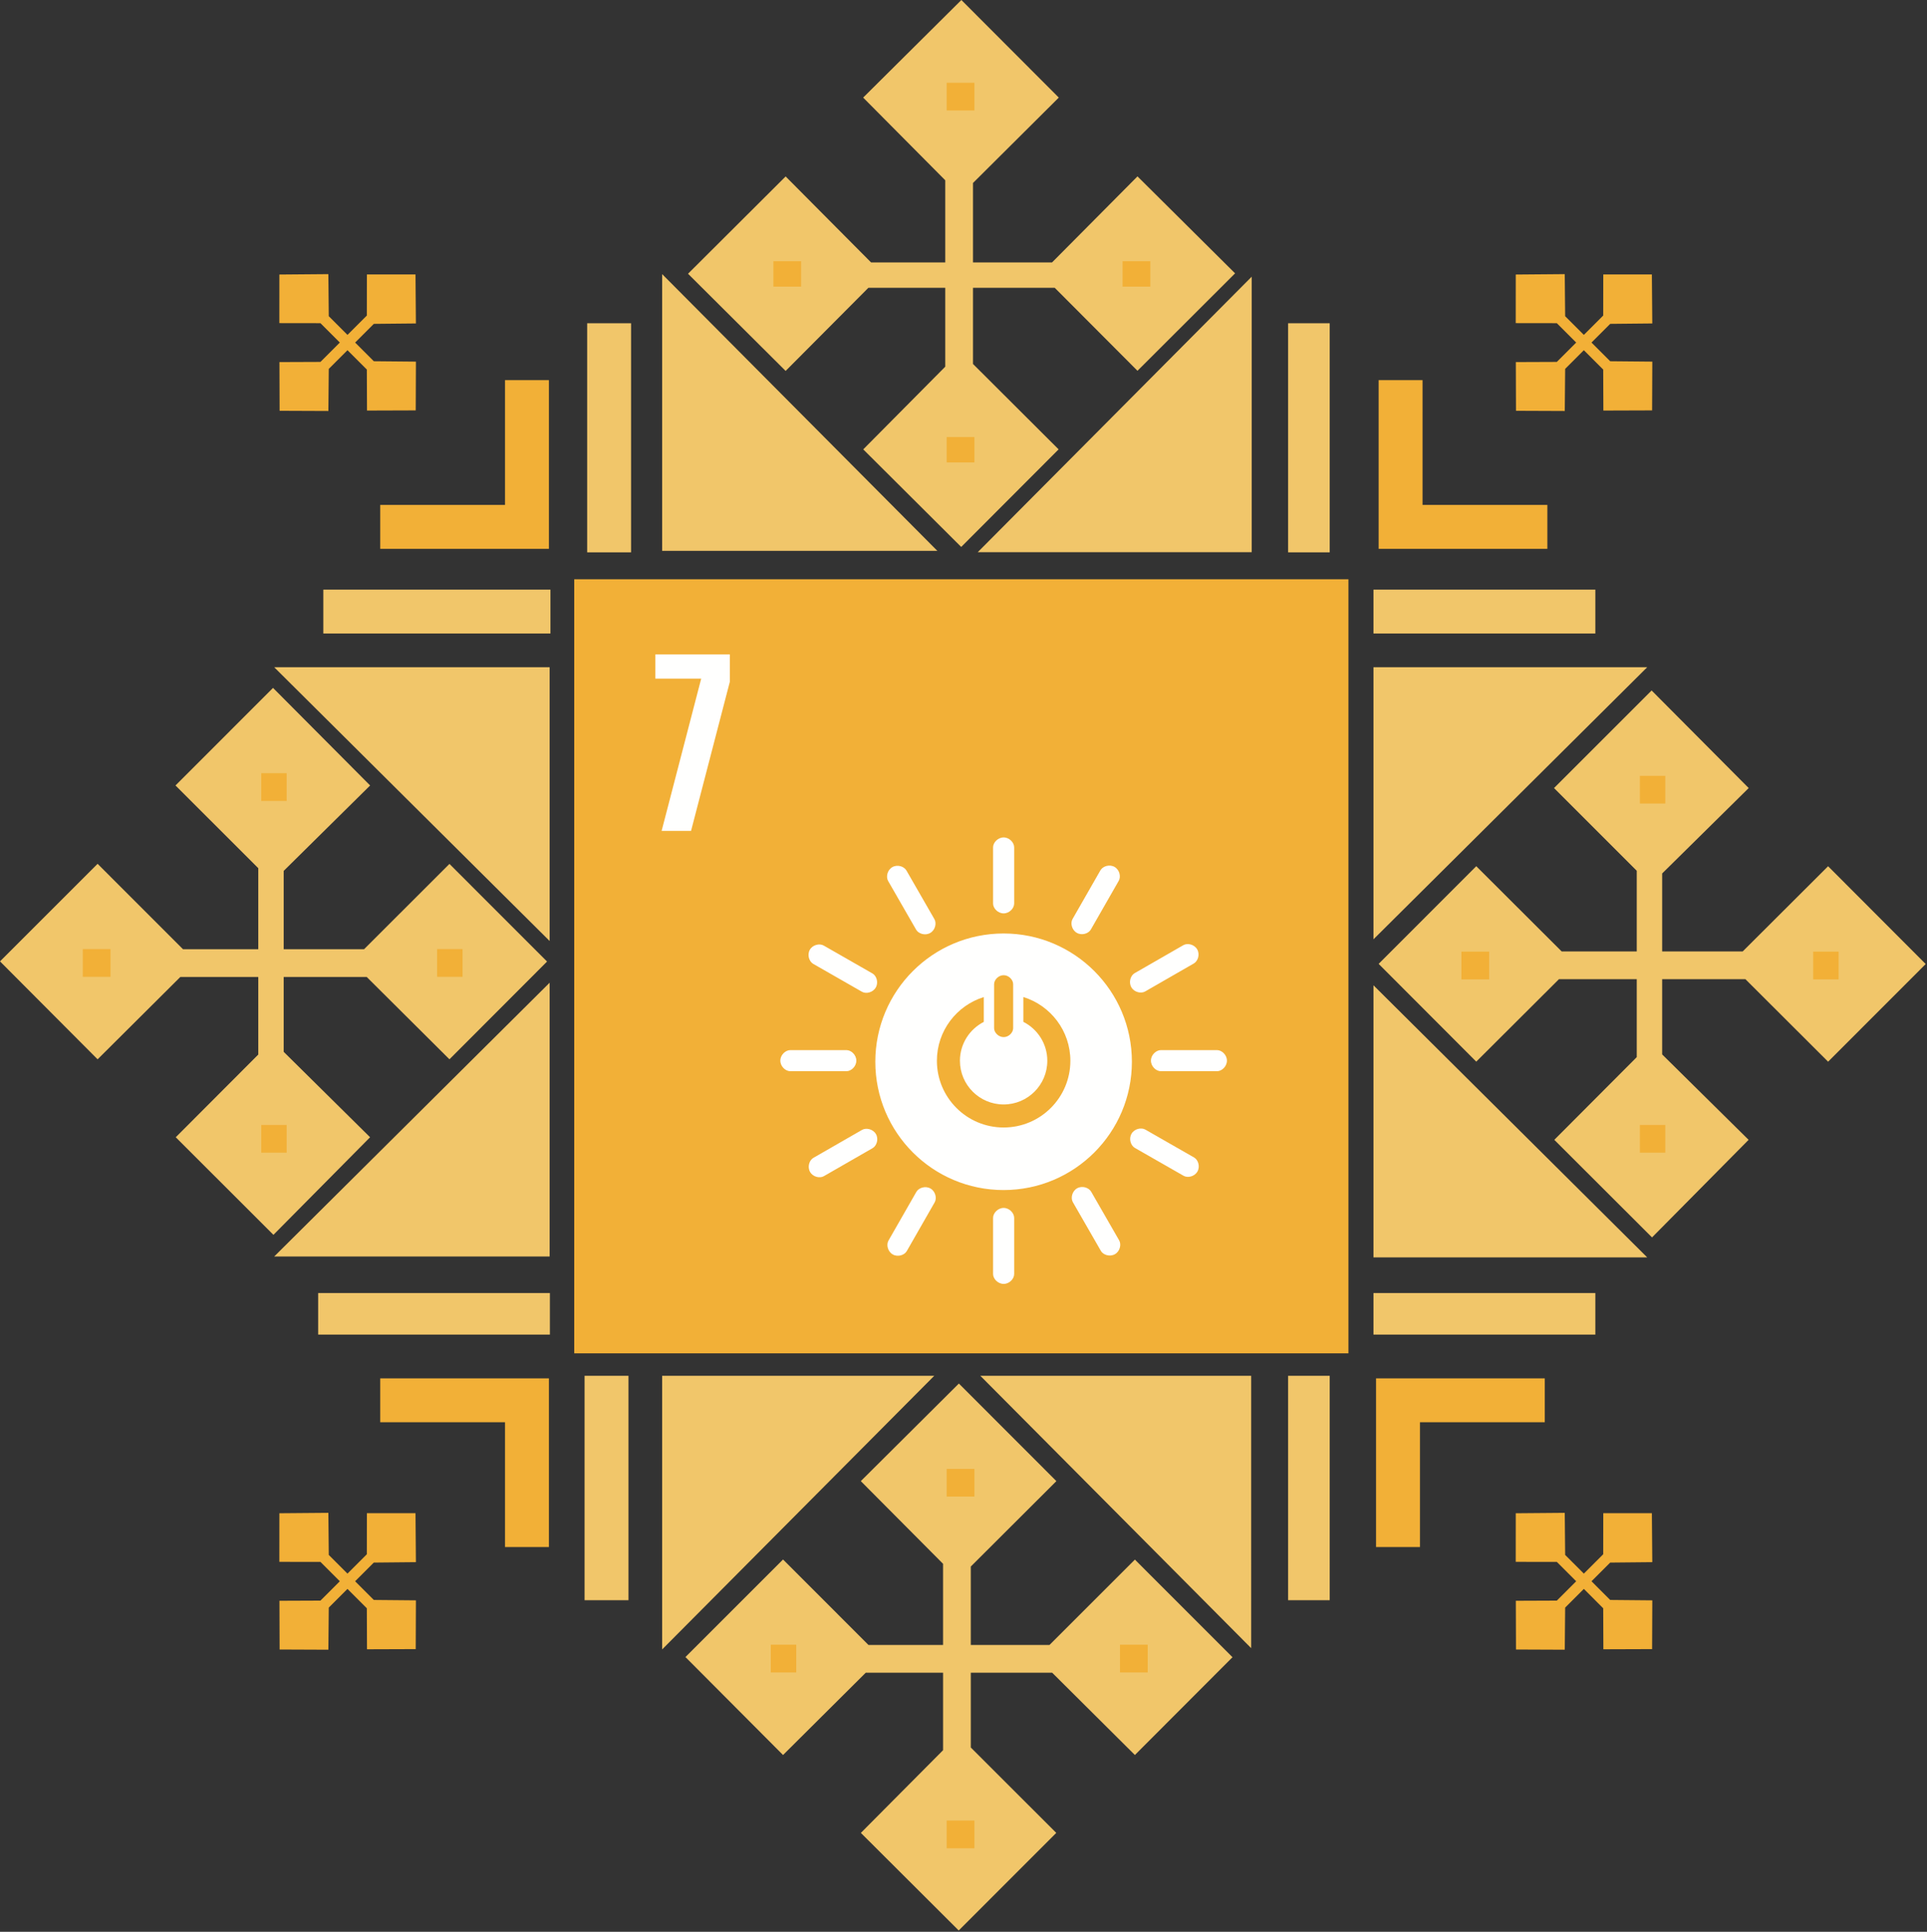 <svg xmlns="http://www.w3.org/2000/svg" width="745" height="747" viewBox="0 0 745 747"><rect x="0" y="0" width="745" height="747" fill="#333333" stroke="none"/><title>Elements / Targets / Icon Logo 07</title><g fill="none" fill-rule="evenodd"><path fill="#F1C66A" d="M212.501 258H106l106.501 105.884zm149.889-44.99L256 106v107.01zm-135.39.571h16.977V125H227zm108.714-102.282h29.734v30.486l-31.707 31.979 37.87 37.735 37.659-37.735-33.1-33.027v-29.438h31.612l31.98 32.082 37.735-37.683-37.735-37.494-33.026 33.266H376.17V70.762l33.17-33.026L371.676 0l-37.971 37.736 31.743 31.979v31.755H336.76l-33.025-33.24L266 105.858l37.735 37.577zM498 213.581h16.083V125H498zm33 31.396h85.777V228H531zM531 258v105.225L636.839 258zm-47.086-44.467V107L378 213.533zM109.682 406.737v-28.949h32.101l31.98 31.837 37.734-37.805-37.734-37.758-33.026 33.002h-31.055v-30.303l33.414-33.026L105.555 266l-37.709 37.735 32.007 31.979v31.35H70.76l-33.025-33.038L0 371.755l37.735 37.874 31.98-31.841h30.138v29.996l-31.908 31.98 37.769 37.735 37.363-37.735zM125 244.977h87.811V228H125zm406 271.107h85.777V500H531zm-33 102.71h16.083V532H498zm176.784-240.16l31.979 31.915 37.734-37.767-37.734-37.816-33.025 32.945h-31.125v-30.152l33.448-33.025L638.538 267l-37.734 37.734 31.98 31.98v31.197h-29.022l-33.027-32.961L533 372.717l37.735 37.816 31.979-31.899h30.07v30.149l-31.875 31.979 37.787 37.735 37.337-37.735-33.42-33.024v-29.104zM531 486.225h105.839L531 381zM379 532l104.722 105.333V532zm-153 86.794h16.977V532H226zM212.501 380L106 485.885h106.501zM123 516.084h89.597V500H123zM256 532v105.811L361.197 532zm149.736 104.095h-30.413v-30.333l33.092-33.026-37.7-37.736-37.914 37.736 31.8 31.98v31.379H335.76l-33.026-33.053L265 640.763l37.734 37.883 31.981-31.829h29.886v29.967l-31.783 31.98 37.832 37.735 37.715-37.735-33.042-33.026v-28.921h31.459l31.981 31.825 37.735-37.814-37.735-37.748z"/><path fill="#F2B037" d="M222 523.328h299.326V224H222z"/><path d="M388.012 435.991c-14.248 0-25.798-11.547-25.798-25.796 0-11.583 7.624-21.376 18.131-24.643v9.607c-5.469 2.792-9.223 8.47-9.223 15.036 0 9.327 7.56 16.888 16.89 16.888 9.33 0 16.888-7.56 16.888-16.888 0-6.586-3.77-12.272-9.266-15.059v-9.594c10.528 3.25 18.18 13.054 18.18 24.653 0 14.25-11.55 25.796-25.802 25.796zm-3.68-55.422c0-1.652 1.656-3.469 3.692-3.469 2.03 0 3.674 1.817 3.674 3.47v17.028c0 1.643-1.644 3.442-3.674 3.442-2.036 0-3.693-1.799-3.693-3.442V380.57zm3.671-19.597c-27.392 0-49.597 22.208-49.597 49.602 0 27.405 22.205 49.608 49.597 49.608 27.39 0 49.598-22.203 49.598-49.608 0-27.394-22.208-49.602-49.598-49.602zm-56.937 49.169c0-2.25-1.993-4.07-3.813-4.07h-21.72c-1.832 0-3.842 1.82-3.842 4.07 0 2.255 2.01 4.086 3.842 4.086h21.72c1.82 0 3.813-1.83 3.813-4.086m143.274 0c0-2.25-1.993-4.07-3.813-4.07h-21.72c-1.83 0-3.84 1.82-3.84 4.07 0 2.255 2.01 4.086 3.84 4.086h21.72c1.82 0 3.813-1.83 3.813-4.086m-86.316 86.331c2.245 0 4.07-1.993 4.07-3.813V470.94c0-1.83-1.825-3.843-4.07-3.843-2.253 0-4.09 2.014-4.09 3.843v21.718c0 1.82 1.837 3.813 4.09 3.813m74.917-43.449c1.115-1.95.291-4.524-1.287-5.427l-18.85-10.788c-1.59-.91-4.243-.328-5.358 1.625-1.118 1.953-.285 4.546 1.305 5.454l18.851 10.787c1.58.904 4.216.304 5.34-1.651m-117.797 32.053c1.949 1.114 4.52.292 5.423-1.287l10.789-18.852c.91-1.589.327-4.242-1.625-5.357-1.953-1.12-4.547-.285-5.454 1.304l-10.789 18.85c-.903 1.58-.302 4.222 1.656 5.342m85.909-.097c1.949-1.121 2.536-3.758 1.63-5.332l-10.828-18.832c-.915-1.586-3.494-2.42-5.447-1.3-1.954 1.122-2.54 3.779-1.621 5.37l10.826 18.829c.905 1.576 3.484 2.389 5.44 1.265m-117.866-31.79c1.119 1.948 3.753 2.536 5.33 1.626l18.828-10.826c1.59-.911 2.428-3.494 1.303-5.444-1.12-1.954-3.778-2.538-5.364-1.627l-18.83 10.827c-1.578.905-2.391 3.489-1.267 5.444m74.836-99.99c2.245 0 4.07-1.992 4.07-3.81v-21.723c0-1.833-1.825-3.84-4.07-3.84-2.253 0-4.09 2.007-4.09 3.84v21.723c0 1.818 1.837 3.81 4.09 3.81m-49.434 28.656c1.12-1.953.296-4.521-1.284-5.426l-18.853-10.79c-1.588-.911-4.24-.329-5.356 1.622-1.12 1.957-.284 4.545 1.307 5.457l18.85 10.792c1.579.902 4.218.303 5.337-1.655m77.721-21.127c1.95 1.113 4.519.29 5.424-1.286l10.788-18.853c.911-1.59.328-4.241-1.623-5.358-1.955-1.122-4.547-.283-5.458 1.307l-10.788 18.849c-.903 1.582-.304 4.22 1.656 5.34m-56.678.047c1.949-1.12 2.536-3.755 1.628-5.33l-10.828-18.834c-.916-1.587-3.493-2.419-5.445-1.298-1.957 1.121-2.541 3.78-1.623 5.366l10.824 18.827c.91 1.578 3.486 2.393 5.444 1.27m77.757 20.993c1.12 1.946 3.754 2.532 5.332 1.626l18.826-10.827c1.59-.913 2.428-3.495 1.307-5.445-1.125-1.953-3.78-2.54-5.37-1.626l-18.827 10.827c-1.578.908-2.393 3.493-1.268 5.445M253.375 262.42h17.717l-15.303 58.877h11.378l14.996-57.668v-10.571h-28.788z" fill="#FFFFFE"/><path fill="#F2B037" d="M101 309.722h9.829V299H101zm68 68.002h9.828V367H169zm-68 67.998h9.829V435H101zm-69-67.998h10.722V367H32zM366 42.722h10.722V32H366zm68 68.107h10.722V101H434zm-68 67.999h10.722V169H366zm-67-67.999h10.722V101H299zm335 199.893h9.829V300H634zm67 68.001h9.829V368H701zm-67 66.999h9.829V435H634zm-69-66.999h10.723V368H565zM366 578.722h10.722V568H366zm67 68.001h10.722V636H433zm-67 68h10.722V704H366zm-68-68h9.829V636H298zm317.294-35.263l7.226-7.228 16.275-.16-.158-18.936-18.792-.012-.026 15.889-7.484 7.487-7.226-7.227-.161-16.273-18.936.158L586 603.95l15.889.023 7.487 7.487-7.487 7.484-15.851.063.063 18.843 18.854.077.154-16.282 7.226-7.227 7.484 7.488.063 15.851 18.844-.063.076-18.856-16.282-.151zm-5.918-479.001l-7.487 7.486-15.851.062.063 18.843 18.854.076.154-16.281 7.226-7.227 7.484 7.487.063 15.852 18.844-.062.076-18.856-16.282-.153-7.226-7.227 7.226-7.226 16.275-.159-.158-18.939-18.792-.012-.026 15.891-7.484 7.486-7.226-7.226-.161-16.274-18.936.158L586 124.95l15.889.023zm-477.999 0l-7.486 7.486-15.853.062.062 18.843 18.857.076.152-16.281 7.226-7.227 7.486 7.487.063 15.852 18.842-.062.076-18.856-16.281-.153-7.226-7.227 7.226-7.226 16.274-.159-.157-18.939-18.794-.012-.023 15.891-7.486 7.486-7.226-7.226-.158-16.274-18.939.158L108 124.95l15.891.023zm5.918 479.001l7.226-7.228 16.274-.16-.158-18.936-18.793-.012-.023 15.889-7.486 7.487-7.227-7.227L126.95 585l-18.938.158L108 603.95l15.89.023 7.487 7.487-7.487 7.484-15.852.063.062 18.843 18.856.077.152-16.282 7.227-7.227 7.486 7.488.062 15.851 18.843-.063.076-18.856-16.281-.151zM147 212.227h65.226V147H195.25v48.25H147zm451.226 0V195.25h-48.25V147H533v65.227h17.714zm-1 320.773H532v65.226h16.977v-48.249h48.249zM147 533v16.977h48.25v48.249h16.976V533h-16.235z"/></g></svg>